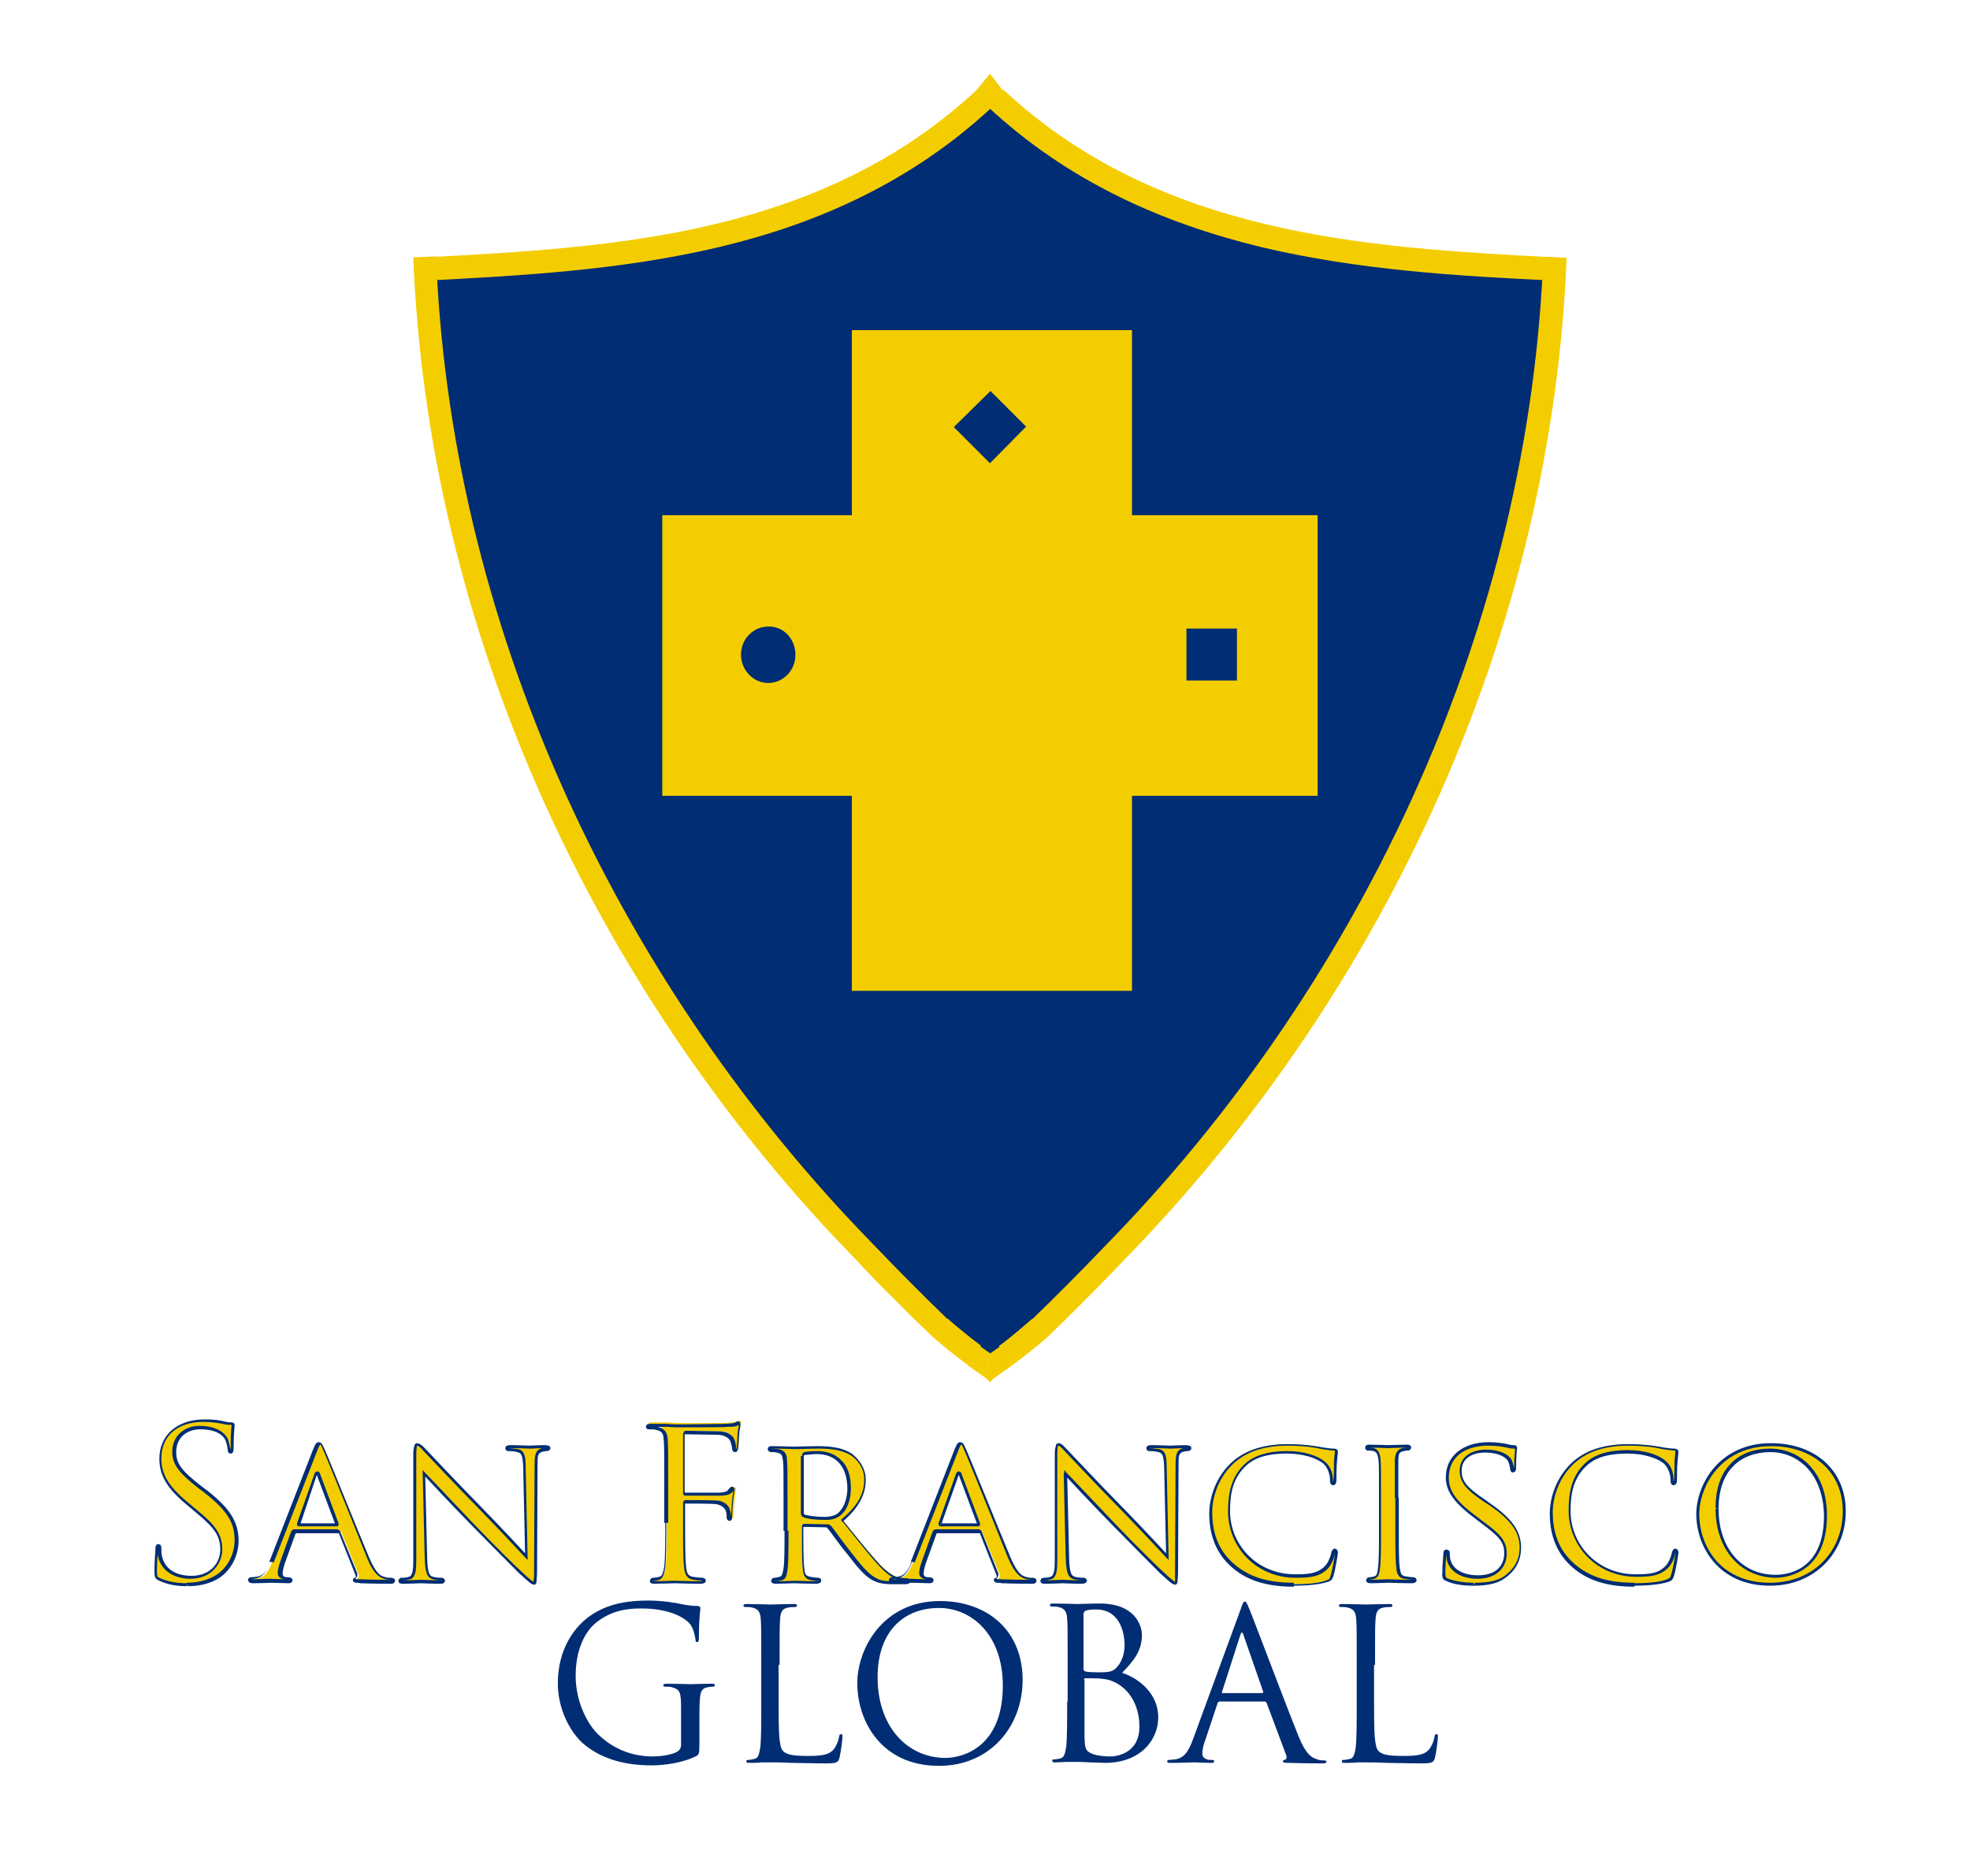 <?xml version="1.0" encoding="utf-8"?>
<!-- Generator: Adobe Illustrator 19.0.0, SVG Export Plug-In . SVG Version: 6.00 Build 0)  -->
<svg version="1.1" id="Layer_1" xmlns="http://www.w3.org/2000/svg" xmlns:xlink="http://www.w3.org/1999/xlink" x="0px" y="0px"
	 viewBox="0 0 398 379" style="enable-background:new 0 0 398 379;" xml:space="preserve">
<style type="text/css">
	.st0{fill:#F4CD00;}
	.st1{fill:#002D73;}
</style>
<g id="XMLID_44_">
	<polygon id="XMLID_836_" class="st0" points="203.1,274 203.8,275.6 200.5,278 200,277 201,274.9 200,274.2 202.4,272.5 203.1,274 
			"/>
	<polygon id="XMLID_835_" class="st0" points="201,274.9 200,277 199.1,274.9 200,274.2 201,274.9 	"/>
	<polygon id="XMLID_834_" class="st0" points="201,19.6 200,20.8 199,19.6 198,18.3 200,15.9 202,18.4 201,19.6 	"/>
	<polygon id="XMLID_833_" class="st0" points="200,277.9 200.2,278.1 200,278.4 199.8,278.1 200,277.9 	"/>
	<path id="XMLID_832_" class="st1" d="M210,268.4c-2.2,2-4.5,3.8-6.9,5.6l-0.7-1.5l-2.4,1.7l-2.4-1.8l-0.7,1.5
		c-2.4-1.8-4.7-3.6-6.9-5.6c-2.6-2.5-5.1-5-7.7-7.6c-2.5-2.6-5.1-5.2-7.6-7.8C124.5,201.6,89.6,130.4,86,54.3
		c38.3-1.9,81-4.6,112.9-34.6l0.1-0.2l1,1.2l1-1.2l0.1,0.1c32,29.9,74.7,32.6,112.9,34.6c-3.7,76.1-38.5,147.2-88.8,198.7
		c-2.5,2.6-5,5.2-7.6,7.8C215.1,263.4,212.6,265.9,210,268.4L210,268.4z"/>
	<polygon id="XMLID_831_" class="st0" points="200,277 199.5,278 196.2,275.6 196.9,274 197.6,272.5 200,274.2 199.1,274.9 200,277 
			"/>
	<path id="XMLID_830_" class="st0" d="M84.4,56.8c0.6,0,1.2-0.1,1.7-0.1h0l0,0c19.2-1,39.5-2.1,59.3-6.8
		c19.7-4.7,38.8-13.1,55.2-28.4l-3.2-3.4c-15.6,14.6-33.9,22.6-53,27.2C125.1,49.9,105,51,85.8,52h0h0c-0.6,0-1.2,0.1-1.7,0.1
		L84.4,56.8L84.4,56.8z"/>
	<path id="XMLID_829_" class="st0" d="M83.5,52c0,0.8,0.1,1.6,0.1,2.4l2.4-0.1l-2.4,0.1c3.7,76.7,38.8,148.4,89.4,200.2l1.7-1.6
		l-1.7,1.6c2.5,2.7,5,5.3,7.6,7.8c2.5,2.6,5.1,5.1,7.7,7.6l0,0l0,0c2.3,2,4.6,3.9,7.1,5.7l2.8-3.8c-2.3-1.7-4.6-3.6-6.8-5.5
		l-1.6,1.8l1.6-1.7c-2.6-2.5-5.1-5-7.6-7.5c-2.5-2.5-5-5.1-7.5-7.7l0,0l0,0c-49.9-51.1-84.5-121.8-88.1-197.2v0v0
		c0-0.8-0.1-1.5-0.1-2.3L83.5,52L83.5,52z"/>
	<path id="XMLID_828_" class="st0" d="M315.8,52.1c-0.5,0-1.1-0.1-1.7-0.1h0l0,0c-19.1-1-39.2-2.1-58.4-6.7
		c-19.2-4.6-37.4-12.6-53-27.2l-3.2,3.4c16.4,15.3,35.5,23.6,55.2,28.4c19.7,4.7,40.1,5.9,59.3,6.8h0h0c0.5,0,1.1,0.1,1.7,0.1
		L315.8,52.1L315.8,52.1z"/>
	<path id="XMLID_827_" class="st0" d="M311.8,51.9c0,0.8-0.1,1.6-0.1,2.3l0,0v0c-3.6,75.4-38.2,146.1-88.1,197.2l0,0l0,0
		c-2.5,2.6-5,5.2-7.5,7.7c-2.5,2.5-5.1,5.1-7.6,7.5l1.6,1.7l-1.6-1.8c-2.2,1.9-4.4,3.8-6.7,5.5l2.8,3.8c2.4-1.8,4.8-3.7,7.1-5.7l0,0
		l0,0c2.6-2.5,5.1-5,7.7-7.6c2.6-2.6,5.1-5.2,7.6-7.8l-1.7-1.6l1.7,1.6c50.7-51.9,85.7-123.5,89.4-200.2l-2.4-0.1l2.4,0.1
		c0-0.8,0.1-1.6,0.1-2.4L311.8,51.9L311.8,51.9z"/>
	<polygon id="XMLID_826_" class="st0" points="199,19.6 199.5,19.2 198.8,18.3 200,16.8 201.2,18.4 200.5,19.3 200,19.9 199.5,19.2 
		199.5,19.2 199.5,19.2 199,19.6 198.6,20 200,21.8 201.4,20 202.7,18.4 200,14.9 197.2,18.3 198.6,20 198.6,20 199,19.6 	"/>
	<polygon id="XMLID_825_" class="st0" points="200.4,274.7 202.2,273.4 202.6,274.3 202.6,274.3 203.1,275.4 200.7,277.1 
		200.5,276.7 199.5,277.2 199.9,278.2 200.2,278.9 204.6,275.8 203.6,273.8 202.7,271.6 199.7,273.7 200.4,274.7 	"/>
	<polygon id="XMLID_824_" class="st0" points="200,274.2 200.4,273.7 197.4,271.6 196.3,273.8 195.4,275.8 199.8,278.9 200.5,277.2 
		201.7,274.7 200.4,273.8 200.4,273.7 200,274.2 199.7,274.7 200.2,275.1 199.5,276.7 199.3,277.1 196.9,275.4 197.4,274.3 
		197.8,273.4 199.7,274.7 199.7,274.7 200,274.2 	"/>
	<polygon id="XMLID_823_" class="st0" points="200.2,278.1 199.7,277.8 199.5,278 200,278.4 200.5,278 200.3,277.7 199.8,278.1 
		200.3,278.5 200.5,278.2 200,277.9 199.5,278.2 199.7,278.5 200.2,278.1 199.7,277.8 200.2,278.1 200.7,277.8 200.5,277.5 
		200,276.9 199.3,277.7 199,278.1 199.5,278.7 200,279.3 200.7,278.5 201,278.1 200.7,277.8 200.2,278.1 	"/>
	<polygon id="XMLID_822_" class="st0" points="265.6,104.7 265.6,160.2 134.4,160.2 134.4,104.7 265.6,104.7 	"/>
	<polygon id="XMLID_821_" class="st0" points="265.6,104.7 265,104.7 265,159.6 135,159.6 135,105.3 265.6,105.3 265.6,104.7 
		265,104.7 265.6,104.7 265.6,104.1 133.8,104.1 133.8,160.8 266.2,160.8 266.2,104.1 265.6,104.1 265.6,104.7 	"/>
	<polygon id="XMLID_820_" class="st0" points="228.1,199.6 172.6,199.6 172.6,67.3 228.1,67.3 228.1,199.6 	"/>
	<polygon id="XMLID_819_" class="st0" points="228.1,199.6 228.1,199 173.2,199 173.2,67.9 227.6,67.9 227.6,199.6 228.1,199.6 
		228.1,199 228.1,199.6 228.7,199.6 228.7,66.7 172.1,66.7 172.1,200.2 228.7,200.2 228.7,199.6 228.1,199.6 	"/>
	<path id="XMLID_818_" class="st1" d="M160.7,132.3c0,3.2-2.5,5.7-5.5,5.7c-3,0-5.5-2.6-5.5-5.7c0-3.2,2.5-5.7,5.5-5.7
		C158.3,126.5,160.7,129.1,160.7,132.3L160.7,132.3z"/>
	<polygon id="XMLID_817_" class="st1" points="249.9,137.5 239.7,137.5 239.7,127 249.9,127 249.9,137.5 	"/>
	<polygon id="XMLID_816_" class="st1" points="200.1,79 207.3,86.2 200,93.6 192.7,86.3 200.1,79 	"/>
	<path id="XMLID_507_" class="st0" d="M37.9,320.2c2.3,0,4.6-0.5,6.4-1.8c2.9-2.1,3.6-5.3,3.6-7c0-3.4-1.2-6-6.2-10l-1.2-0.9
		c-4.1-3.2-5.2-4.7-5.2-7.1c0-3.1,2.3-4.9,5.2-4.9c3.9,0,5,1.8,5.3,2.2c0.3,0.5,0.5,1.6,0.5,2.1c0,0.3,0.1,0.6,0.3,0.6
		c0.2,0,0.3-0.3,0.3-1c0-2.9,0.2-4.3,0.2-4.5c0-0.2-0.1-0.3-0.4-0.3c-0.3,0-0.7,0-1.5-0.2c-1.1-0.3-2.3-0.4-3.9-0.4
		c-5.4,0-8.8,3.1-8.8,7.6c0,2.9,1,5.5,5.5,9.2l1.9,1.6c3.6,3,4.9,4.7,4.9,7.6c0,2.7-2,5.6-6.1,5.6c-2.8,0-5.6-1.2-6.3-4.3
		c-0.1-0.6-0.1-1.2-0.1-1.6c0-0.3,0-0.5-0.3-0.5c-0.2,0-0.3,0.2-0.3,0.7c0,0.7-0.2,2.4-0.2,4.5c0,1.1,0,1.3,0.6,1.6
		C33.9,319.9,35.9,320.2,37.9,320.2L37.9,320.2z M55,315.6c-0.7,1.8-1.4,3.1-3.1,3.3c-0.3,0-0.8,0.1-1.1,0.1c-0.2,0-0.3,0.1-0.3,0.3
		c0,0.2,0.3,0.3,0.7,0.3c1.5,0,3.4-0.1,3.8-0.1c0.4,0,2.5,0.1,3.4,0.1c0.3,0,0.6-0.1,0.6-0.3c0-0.2-0.1-0.3-0.4-0.3h-0.3
		c-0.6,0-1.3-0.3-1.3-1c0-0.6,0.2-1.5,0.6-2.4l2.1-5.8c0.1-0.2,0.2-0.3,0.4-0.3h8.6c0.2,0,0.3,0,0.3,0.2l3.4,8.3
		c0.3,0.6-0.1,0.9-0.3,1c-0.2,0.1-0.3,0.1-0.3,0.3c0,0.2,0.6,0.2,1.3,0.3c2.6,0.1,5.3,0.1,5.9,0.1c0.4,0,0.9-0.1,0.9-0.3
		c0-0.2-0.3-0.3-0.5-0.3c-0.4,0-0.9,0-1.5-0.2c-0.8-0.3-1.8-0.7-3.2-3.9c-2.3-5.5-8.3-20.4-9-21.9c-0.4-0.8-0.5-1.3-0.9-1.3
		c-0.3,0-0.4,0.2-0.9,1.4L55,315.6L55,315.6z M60.4,308.1c-0.1,0-0.2-0.1-0.1-0.3l3.5-9.9c0.2-0.6,0.4-0.6,0.6,0l3.7,9.9
		c0,0.2,0,0.3-0.1,0.3H60.4L60.4,308.1z M85.7,297.7c1.1,1.3,5.3,5.7,9.7,10.2c3.9,4.1,9.3,9.4,9.7,9.8c2.1,1.9,2.5,2.2,2.8,2.2
		c0.3,0,0.3-0.2,0.3-2.6l0.1-21.1c0-2.2,0.1-2.9,1.3-3.1c0.4-0.1,0.7-0.1,0.9-0.1c0.3,0,0.4-0.2,0.4-0.3c0-0.2-0.3-0.3-0.7-0.3
		c-1.5,0-2.8,0.1-3.2,0.1c-0.4,0-2.2-0.1-3.9-0.1c-0.4,0-0.7,0-0.7,0.3c0,0.1,0,0.3,0.3,0.3c0.3,0,1.1,0,1.8,0.2
		c1.1,0.2,1.4,1,1.4,3.4l0.4,18.1c-1.1-1.2-5.1-5.5-8.8-9.3c-5.8-5.9-11.2-11.7-11.8-12.3c-0.4-0.4-1-1.1-1.4-1.1
		c-0.3,0-0.5,0.4-0.5,1.8v20.7c0,3.3-0.1,4.2-1.1,4.5c-0.6,0.2-1.2,0.2-1.5,0.2c-0.2,0-0.3,0.1-0.3,0.3c0,0.3,0.2,0.3,0.6,0.3
		c1.7,0,3.3-0.1,3.6-0.1c0.3,0,1.8,0.1,3.9,0.1c0.4,0,0.7-0.1,0.7-0.3c0-0.2-0.1-0.3-0.3-0.3c-0.3,0-1.2,0-1.9-0.2
		c-1-0.3-1.4-1.1-1.4-4.1L85.7,297.7L85.7,297.7z M134.7,307.3c0,4.1,0,7.4-0.2,9.2c-0.2,1.2-0.4,2.2-1.2,2.3
		c-0.4,0.1-0.9,0.2-1.3,0.2c-0.3,0-0.3,0.1-0.3,0.3c0,0.3,0.2,0.3,0.7,0.3c1.3,0,3.9-0.1,4.2-0.1c0.2,0,2.9,0.1,5.2,0.1
		c0.5,0,0.7-0.1,0.7-0.3c0-0.1-0.1-0.3-0.3-0.3c-0.4,0-1.3-0.1-1.9-0.2c-1.3-0.2-1.5-1.1-1.7-2.3c-0.2-1.8-0.2-5.1-0.2-9.2v-3.6
		c0-0.3,0.1-0.4,0.3-0.4c0.7,0,5.3,0,6.4,0.1c1.3,0.2,2,0.9,2.2,1.5c0.2,0.5,0.2,1.1,0.3,1.5c0,0.2,0.1,0.4,0.3,0.4
		c0.3,0,0.3-0.4,0.3-0.8c0-0.3,0.1-2,0.2-2.8c0.1-1.4,0.3-2.1,0.3-2.4c0-0.2,0-0.3-0.2-0.3c-0.2,0-0.3,0.2-0.5,0.4
		c-0.4,0.6-0.9,0.7-2,0.8c-0.6,0-1.2,0-1.9,0l-5.4,0c-0.3,0-0.3-0.1-0.3-0.4v-11.7c0-0.3,0.1-0.5,0.4-0.5l6.5,0.1
		c1.7,0,2.6,0.8,2.9,1.4c0.3,0.6,0.4,1.3,0.4,1.6c0,0.3,0.1,0.5,0.3,0.5c0.2,0,0.3-0.3,0.3-0.5c0.1-0.5,0.2-2.4,0.2-2.8
		c0.1-1.2,0.3-1.7,0.3-2c0-0.2-0.1-0.4-0.3-0.4c-0.2,0-0.3,0.2-0.6,0.3c-0.4,0.1-1.1,0.1-1.9,0.2c-1,0-9.6,0.1-10.4,0l-1.7-0.1
		c-0.9,0-2.1,0-3.1,0c-0.5,0-0.7,0.1-0.7,0.3c0,0.2,0.2,0.3,0.3,0.3c0.4,0,1.1,0,1.4,0.1c1.4,0.3,1.7,1,1.8,2.4
		c0.1,1.4,0.1,2.5,0.1,9.2V307.3L134.7,307.3z M158.8,309.1c0,3.5,0,6.3-0.2,7.8c-0.2,1.1-0.3,1.7-1,1.9c-0.3,0.1-0.8,0.2-1.1,0.2
		c-0.2,0-0.3,0.2-0.3,0.3c0,0.2,0.2,0.3,0.6,0.3c1.1,0,3.6-0.1,3.7-0.1c0.2,0,2.5,0.1,4.6,0.1c0.4,0,0.6-0.1,0.6-0.3
		c0-0.1,0-0.3-0.3-0.3c-0.3,0-1.1-0.1-1.7-0.2c-1.1-0.2-1.4-0.8-1.5-1.9c-0.2-1.5-0.2-4.3-0.2-7.8v-0.8c0-0.2,0.1-0.3,0.3-0.3
		l4.8,0.1c0.3,0,0.3,0,0.5,0.2c0.8,1,2.5,3.3,4,5.3c2.1,2.7,3.5,4.5,5.1,5.3c0.9,0.5,1.9,0.7,4,0.7h2.3c0.7,0,0.9-0.1,0.9-0.3
		c0-0.1-0.1-0.3-0.3-0.3c-0.2,0-0.6,0-1.3-0.1c-0.9-0.1-2.2-0.5-4.2-2.5c-2.2-2.2-4.8-5.5-7.8-9.3c3.5-3,4.6-5.6,4.6-8.2
		c0-2.5-1.7-4.2-2.6-4.9c-2-1.4-4.6-1.6-7-1.6c-1.1,0-4.3,0.1-4.7,0.1c-0.2,0-2.7-0.1-4.4-0.1c-0.4,0-0.6,0.1-0.6,0.3
		c0,0.1,0.2,0.3,0.3,0.3c0.3,0,1,0,1.3,0.1c1.2,0.2,1.4,0.8,1.5,2c0.1,1.1,0.1,2.2,0.1,7.8V309.1L158.8,309.1z M162.1,294.2
		c0-0.2,0.1-0.3,0.3-0.4c0.4-0.1,1.6-0.2,2.7-0.2c4,0,6.4,2.6,6.4,7.1c0,2.8-1,4.7-2.2,5.5c-0.9,0.6-1.9,0.6-2.8,0.6
		c-1.7,0-3.6-0.3-4.1-0.6c-0.2-0.1-0.3-0.3-0.3-0.5V294.2L162.1,294.2z M184.5,315.6c-0.7,1.8-1.4,3.1-3.1,3.3
		c-0.3,0-0.8,0.1-1.1,0.1c-0.2,0-0.3,0.1-0.3,0.3c0,0.2,0.3,0.3,0.7,0.3c1.5,0,3.4-0.1,3.8-0.1c0.4,0,2.5,0.1,3.4,0.1
		c0.3,0,0.6-0.1,0.6-0.3c0-0.2-0.1-0.3-0.4-0.3h-0.3c-0.6,0-1.3-0.3-1.3-1c0-0.6,0.2-1.5,0.6-2.4l2.1-5.8c0.1-0.2,0.2-0.3,0.4-0.3
		h8.6c0.2,0,0.3,0,0.3,0.2l3.4,8.3c0.3,0.6-0.1,0.9-0.3,1c-0.2,0.1-0.3,0.1-0.3,0.3c0,0.2,0.6,0.2,1.3,0.3c2.6,0.1,5.3,0.1,5.9,0.1
		c0.4,0,0.8-0.1,0.8-0.3c0-0.2-0.3-0.3-0.5-0.3c-0.4,0-0.9,0-1.5-0.2c-0.8-0.3-1.8-0.7-3.2-3.9c-2.3-5.5-8.3-20.4-9-21.9
		c-0.4-0.8-0.5-1.3-0.9-1.3c-0.3,0-0.4,0.2-0.9,1.4L184.5,315.6L184.5,315.6z M189.9,308.1c-0.1,0-0.2-0.1-0.1-0.3l3.5-9.9
		c0.2-0.6,0.4-0.6,0.6,0l3.7,9.9c0,0.2,0,0.3-0.1,0.3H189.9L189.9,308.1z M215.2,297.7c1.1,1.3,5.3,5.7,9.7,10.2
		c4,4.1,9.3,9.4,9.7,9.8c2.1,1.9,2.5,2.2,2.8,2.2c0.3,0,0.3-0.2,0.3-2.6l0.1-21.1c0-2.2,0.1-2.9,1.3-3.1c0.4-0.1,0.7-0.1,0.9-0.1
		c0.3,0,0.4-0.2,0.4-0.3c0-0.2-0.3-0.3-0.7-0.3c-1.5,0-2.8,0.1-3.2,0.1c-0.4,0-2.2-0.1-3.9-0.1c-0.4,0-0.7,0-0.7,0.3
		c0,0.1,0,0.3,0.3,0.3c0.3,0,1.1,0,1.8,0.2c1.1,0.2,1.4,1,1.4,3.4l0.4,18.1c-1.1-1.2-5.1-5.5-8.8-9.3c-5.8-5.9-11.2-11.7-11.8-12.3
		c-0.4-0.4-1-1.1-1.4-1.1c-0.3,0-0.5,0.4-0.5,1.8v20.7c0,3.3-0.1,4.2-1.1,4.5c-0.6,0.2-1.2,0.2-1.5,0.2c-0.2,0-0.3,0.1-0.3,0.3
		c0,0.3,0.2,0.3,0.6,0.3c1.7,0,3.3-0.1,3.6-0.1c0.3,0,1.8,0.1,3.9,0.1c0.4,0,0.7-0.1,0.7-0.3c0-0.2-0.1-0.3-0.3-0.3
		c-0.3,0-1.2,0-1.9-0.2c-1-0.3-1.4-1.1-1.4-4.1L215.2,297.7L215.2,297.7z M261.4,320.1c2.4,0,5.2-0.2,6.7-0.8
		c0.6-0.3,0.7-0.4,0.9-1.1c0.4-1.2,0.9-4.4,0.9-4.6c0-0.3-0.2-0.5-0.3-0.5c-0.3,0-0.3,0.1-0.4,0.5c-0.1,0.7-0.6,2.2-1.4,3
		c-1.5,1.5-3.4,1.7-6.2,1.7c-8,0-13.4-6.2-13.4-13.1c0-3.6,0.6-6.9,3.4-9.4c1.3-1.2,3.6-2.5,8.4-2.5c3.3,0,6,0.9,7.3,2
		c1,0.8,1.6,2.2,1.6,3.6c0,0.5,0,0.8,0.3,0.8c0.2,0,0.4-0.2,0.4-0.8c0-0.5,0-2.5,0.1-3.7c0.1-1.3,0.2-1.7,0.2-2
		c0-0.2-0.1-0.4-0.5-0.4c-1.2,0-2.4-0.3-3.8-0.6c-1.8-0.3-3.9-0.4-5.4-0.4c-5.7,0-9.1,1.7-11.4,3.9c-3.3,3.2-4.2,7.4-4.2,9.8
		c0,3.4,0.9,7.6,4.5,10.7C252,318.7,255.8,320.1,261.4,320.1L261.4,320.1z M282.2,302.7c0-5.6,0-6.6,0-7.8c0.1-1.3,0.3-1.8,1.3-2
		c0.4-0.1,0.7-0.1,0.9-0.1c0.1,0,0.3-0.2,0.3-0.3c0-0.2-0.2-0.3-0.6-0.3c-1.2,0-3.6,0.1-3.7,0.1c-0.2,0-2.5-0.1-3.8-0.1
		c-0.4,0-0.6,0.1-0.6,0.3c0,0.1,0.1,0.3,0.3,0.3c0.3,0,0.7,0,1.1,0.1c0.8,0.2,1.1,0.7,1.2,1.9c0.1,1.1,0.1,2.2,0.1,7.8v6.4
		c0,3.5,0,6.3-0.2,7.8c-0.1,1.1-0.3,1.7-1,1.9c-0.3,0.1-0.8,0.2-1.1,0.2c-0.2,0-0.3,0.2-0.3,0.3c0,0.2,0.2,0.3,0.6,0.3
		c1.1,0,3.5-0.1,3.7-0.1c0.2,0,2.6,0.1,4.7,0.1c0.4,0,0.6-0.1,0.6-0.3c0-0.1-0.1-0.3-0.3-0.3c-0.3,0-1.1-0.1-1.7-0.2
		c-1.1-0.2-1.2-0.8-1.4-1.9c-0.2-1.5-0.2-4.3-0.2-7.8V302.7L282.2,302.7z M297.6,320.1c2,0,4.4-0.3,5.9-1.3c2.7-1.7,3.5-4,3.5-6.2
		c0-3.1-1.6-5.6-6.1-8.7l-1.1-0.7c-3.7-2.5-4.8-3.8-4.8-6.1c0-2.5,2.2-3.9,5-3.9c3.3,0,4.6,1.4,4.8,1.8c0.2,0.4,0.5,1.4,0.6,1.8
		c0,0.3,0.1,0.5,0.3,0.5c0.3,0,0.3-0.3,0.3-0.8c0-2.5,0.2-3.6,0.2-3.8c0-0.2-0.1-0.3-0.4-0.3c-0.3,0-0.6,0-1.3-0.2
		c-0.9-0.2-2.4-0.4-3.9-0.4c-4.9,0-8.3,2.5-8.3,6.8c0,2.5,1.3,4.7,5.3,7.7l1.7,1.3c3.3,2.5,4.7,3.7,4.7,6.3c0,2.7-1.9,4.8-5.6,4.8
		c-2.5,0-5.3-0.9-5.9-3.6c-0.1-0.5-0.1-1-0.1-1.3c0-0.3-0.1-0.4-0.3-0.4c-0.2,0-0.3,0.2-0.3,0.6c0,0.6-0.2,2-0.2,3.8
		c0,1,0,1.1,0.6,1.4C293.7,319.8,295.9,320.1,297.6,320.1L297.6,320.1z M330.2,320.1c2.4,0,5.2-0.2,6.7-0.8c0.6-0.3,0.7-0.4,0.9-1.1
		c0.4-1.2,0.9-4.4,0.9-4.6c0-0.3-0.2-0.5-0.3-0.5c-0.3,0-0.3,0.1-0.4,0.5c-0.1,0.7-0.6,2.2-1.4,3c-1.5,1.5-3.4,1.7-6.2,1.7
		c-8,0-13.5-6.2-13.5-13.1c0-3.6,0.6-6.9,3.4-9.4c1.3-1.2,3.6-2.5,8.4-2.5c3.3,0,6,0.9,7.3,2c1,0.8,1.6,2.2,1.6,3.6
		c0,0.5,0,0.8,0.3,0.8c0.2,0,0.4-0.2,0.4-0.8c0-0.5,0-2.5,0.1-3.7c0.1-1.3,0.2-1.7,0.2-2c0-0.2-0.1-0.4-0.5-0.4
		c-1.2,0-2.4-0.3-3.8-0.6c-1.8-0.3-3.9-0.4-5.4-0.4c-5.7,0-9.1,1.7-11.4,3.9c-3.3,3.2-4.2,7.4-4.2,9.8c0,3.4,0.9,7.6,4.5,10.7
		C320.8,318.7,324.6,320.1,330.2,320.1L330.2,320.1z M343,305.9c0,6.5,4.4,14.2,14.6,14.2c9,0,15-6.7,15-14.7
		c0-8.4-6.4-13.5-14.8-13.5C347.5,291.8,343,300.1,343,305.9L343,305.9z M346.9,304.9c0-7.9,4.5-11.8,10.7-11.8
		c5.9,0,11.2,4.5,11.2,13.2c0,10.4-6.7,12.2-10.1,12.2C351.9,318.6,346.9,313.3,346.9,304.9L346.9,304.9z"/>
	<path id="XMLID_462_" class="st1" d="M37.9,320.2v0.3c2.3,0,4.7-0.5,6.6-1.8c3-2.2,3.7-5.5,3.7-7.3c0-3.5-1.3-6.3-6.3-10.2
		l-1.2-0.9c-4.1-3.2-5.1-4.6-5.1-6.9c0-2.9,2.1-4.6,4.9-4.6c3.8,0,4.8,1.7,5,2.1c0.2,0.4,0.5,1.6,0.5,2c0,0.3,0.1,0.8,0.6,0.8
		c0.3,0,0.5-0.2,0.5-0.4c0.1-0.2,0.1-0.5,0.1-0.8c0-2.9,0.2-4.2,0.2-4.5c0-0.1,0-0.3-0.2-0.5c-0.2-0.1-0.3-0.1-0.5-0.1
		c-0.3,0-0.6,0-1.4-0.2c-1.1-0.3-2.3-0.4-4-0.4c-5.5,0-9.1,3.2-9.1,7.9c0,3,1.1,5.7,5.6,9.4l1.9,1.6c3.6,3,4.8,4.6,4.8,7.4
		c0,2.6-1.9,5.3-5.8,5.3c-2.8,0-5.4-1.1-6-4.1c-0.1-0.6-0.1-1.1-0.1-1.5c0-0.2,0-0.3-0.1-0.5c-0.1-0.2-0.3-0.3-0.5-0.3
		c-0.5,0-0.6,0.5-0.6,0.9c0,0.7-0.2,2.4-0.2,4.5c0,1.1,0.1,1.6,0.8,1.9c1.8,0.9,3.8,1.2,5.8,1.2V320.2v-0.3c-2,0-3.9-0.3-5.6-1.1
		c-0.5-0.3-0.4-0.1-0.5-1.3c0-2.1,0.2-3.8,0.2-4.5c0-0.2,0.1-0.4,0.1-0.4v0l0,0v0.1l0,0l0,0v0.1h0l0-0.1l-0.1,0l0,0l0-0.1l-0.1,0
		c0,0,0,0.1,0,0.2c0,0.4,0,1,0.1,1.6c0.7,3.3,3.7,4.6,6.6,4.6c4.2,0,6.4-3.1,6.4-5.9c0-3-1.3-4.9-5-7.9l-1.9-1.6
		c-4.5-3.7-5.4-6.2-5.4-9c0-4.4,3.2-7.3,8.5-7.3c1.6,0,2.8,0.2,3.9,0.4c0.8,0.2,1.2,0.2,1.6,0.2c0.1,0,0.2,0,0.2,0l0.1-0.1l-0.1,0
		l0,0l0.1-0.1l-0.1,0l0,0c0,0.2-0.2,1.6-0.2,4.5c0,0.3,0,0.6-0.1,0.7l0,0.1l0.1,0.1V293l-0.1,0l0.1,0.1V293v0l0,0l0,0v0l0,0
		c0,0,0-0.1-0.1-0.3c-0.1-0.6-0.3-1.7-0.6-2.2c-0.3-0.5-1.6-2.4-5.6-2.4c-3,0-5.5,2-5.5,5.2c0,2.5,1.2,4.2,5.3,7.4l1.2,0.9
		c5,3.9,6.1,6.4,6.1,9.7c0,1.7-0.7,4.8-3.5,6.8c-1.8,1.2-4,1.7-6.2,1.7V320.2L37.9,320.2z M55,315.6l-0.3-0.1
		c-0.7,1.8-1.4,2.9-2.9,3.1c-0.3,0-0.8,0.1-1.1,0.1c-0.3,0-0.6,0.2-0.6,0.6c0.1,0.5,0.6,0.6,1,0.6c1.5,0,3.4-0.1,3.8-0.1
		c0.4,0,2.4,0.1,3.4,0.1c0.3,0,0.8-0.1,0.8-0.6c0-0.1,0-0.3-0.2-0.4c-0.1-0.1-0.3-0.2-0.5-0.2h-0.3c-0.6,0-1-0.2-1-0.7
		c0-0.6,0.2-1.4,0.5-2.3l2.1-5.8c0.1-0.1,0-0.1,0.1-0.1h8.6l0.1,0l0-0.1l0,0.1l0,0l0-0.1l0,0.1l0,0.1l3.3,8.3c0,0.1,0.1,0.2,0.1,0.3
		c0,0.2-0.1,0.3-0.2,0.3c-0.1,0-0.5,0.2-0.4,0.5c0.1,0.5,0.4,0.4,0.6,0.5c0.3,0,0.6,0,0.9,0.1c2.6,0.1,5.4,0.1,5.9,0.1
		c0.4,0,1,0.1,1.1-0.6c0-0.5-0.5-0.6-0.8-0.6c-0.4,0-0.9,0-1.4-0.2c-0.7-0.2-1.6-0.6-3-3.8c-2.3-5.5-8.3-20.4-9-21.9
		c-0.4-0.7-0.4-1.4-1.2-1.5c-0.5,0-0.7,0.4-1.2,1.6l-8.8,22.6L55,315.6l0.3,0.1l8.8-22.6c0.2-0.6,0.4-0.9,0.5-1.1
		c0.1-0.2,0.1-0.1,0.1-0.1c0,0,0.1,0,0.2,0.2c0.1,0.2,0.2,0.5,0.4,0.9c0.7,1.5,6.7,16.4,8.9,21.9c1.3,3.2,2.5,3.8,3.4,4.1
		c0.6,0.2,1.2,0.2,1.6,0.2l0.2,0l0,0l0,0h-0.1l0,0l0,0h-0.1h0.1l-0.1-0.1l0,0.1h0.1l-0.1-0.1c0,0-0.3,0.1-0.6,0.1
		c-0.6,0-3.3,0-5.9-0.1c-0.4,0-0.7,0-0.9-0.1l-0.2,0l-0.1,0.1h0.1c0-0.1-0.1-0.1-0.1-0.1l-0.1,0.1h0.1h0l0,0l0,0h0l0,0l-0.1,0
		l0.1,0.1l0-0.1l-0.1,0l0.1,0.1l0.1-0.1c0.2-0.1,0.6-0.4,0.6-0.9c0-0.2,0-0.3-0.1-0.5l-3.4-8.3c-0.1-0.2-0.4-0.4-0.6-0.4h-8.6
		c-0.3,0-0.6,0.2-0.7,0.5l-2.1,5.8c-0.3,0.9-0.6,1.8-0.6,2.5c0,1,0.9,1.3,1.6,1.3h0.3l0.1,0l0,0h0l0,0l0,0h0h0l0,0l0,0h0l0,0
		c0,0-0.1,0-0.3,0c-0.9,0-2.9-0.1-3.4-0.1c-0.4,0-2.3,0.1-3.8,0.1c-0.2,0-0.4,0-0.4,0l0,0l-0.1,0h0.1l0,0l-0.1,0h0.1h0l0,0v0h0l0,0
		l0,0c0.3,0,0.8,0,1.1-0.1c1.9-0.2,2.7-1.7,3.4-3.5L55,315.6L55,315.6z M60.4,308.1v-0.3v0.1l0.1-0.1l-0.1,0v0.1l0.1-0.1l-0.1,0.1
		h0.2l0-0.1l-0.1,0.1h0.2l0,0L64,298c0-0.1,0.1-0.2,0.1-0.2l0,0l-0.1-0.1v0.1l0.1,0l-0.1-0.1v0.1v-0.1l-0.1,0.1l0.1,0v-0.1l-0.1,0.1
		c0,0,0.1,0.1,0.1,0.2l3.7,9.9l0,0H68l-0.1-0.1l-0.1,0.1H68l-0.1-0.1l0.1,0.1v-0.1l-0.1,0l0.1,0.1v-0.1h-7.6V308.1v0.3H68
		c0.1,0,0.2,0,0.3-0.1c0.1-0.1,0.1-0.2,0.1-0.3l0-0.2l-3.7-9.9c-0.1-0.3-0.2-0.6-0.6-0.6c-0.4,0.1-0.5,0.3-0.6,0.6l-3.5,9.9l0,0.2
		l0.1,0.3l0.3,0.1V308.1L60.4,308.1z M85.7,297.7l-0.2,0.2c1.2,1.3,5.3,5.7,9.7,10.2c4,4.1,9.3,9.4,9.7,9.8c2.1,1.9,2.4,2.2,3,2.3
		c0.3,0,0.5-0.3,0.5-0.7c0-0.4,0.1-1,0.1-2.2l0.1-21.1c0-2.2,0-2.6,1.1-2.9c0.4-0.1,0.7-0.1,0.8-0.1c0.4,0,0.7-0.3,0.7-0.6
		c-0.1-0.6-0.6-0.5-1-0.6c-1.5,0-2.8,0.1-3.2,0.1c-0.4,0-2.2-0.1-3.9-0.1c-0.2,0-0.4,0-0.6,0.1c-0.2,0-0.4,0.2-0.4,0.5
		c0,0.2,0.1,0.6,0.6,0.6c0.3,0,1.1,0,1.8,0.2c0.9,0.2,1.1,0.7,1.2,3.1l0.4,18.1l0.3,0l0.2-0.2c-1.1-1.2-5.1-5.5-8.8-9.3
		c-5.8-5.9-11.2-11.7-11.8-12.3c-0.4-0.4-1-1.1-1.7-1.2c-0.3,0-0.6,0.2-0.6,0.6c-0.1,0.3-0.2,0.8-0.2,1.5v20.7c0,1.6,0,2.7-0.2,3.3
		c-0.2,0.6-0.3,0.8-0.7,0.9c-0.5,0.2-1.2,0.2-1.5,0.2c-0.3,0-0.6,0.3-0.6,0.6c0,0.2,0.1,0.5,0.3,0.5c0.2,0.1,0.4,0.1,0.6,0.1
		c1.7,0,3.3-0.1,3.6-0.1c0.3,0,1.8,0.1,3.9,0.1c0.4,0,0.9,0,1-0.6c0-0.3-0.3-0.6-0.6-0.6c-0.3,0-1.2,0-1.8-0.2
		c-0.8-0.2-1.1-0.8-1.2-3.8l-0.4-17L85.7,297.7l-0.2,0.2L85.7,297.7l-0.3,0l0.4,17c0.1,2.9,0.4,4.1,1.7,4.4c0.7,0.2,1.6,0.2,1.9,0.2
		l0,0h0.1l-0.1,0l0,0h0.1l-0.1,0l-0.1,0c-0.1,0-0.2,0-0.3,0c-2.1,0-3.6-0.1-3.9-0.1c-0.4,0-1.9,0.1-3.6,0.1c-0.2,0-0.3,0-0.3,0l0,0
		l0,0l0,0l0,0l0,0l0,0h0l0,0l0,0h0l0,0c0.3,0,1,0,1.6-0.2c0.6-0.1,0.9-0.6,1.1-1.3c0.2-0.7,0.2-1.8,0.2-3.4v-20.7
		c0-0.7,0.1-1.1,0.1-1.4c0-0.1,0.1-0.2,0.1-0.2l0,0c0.1-0.1,0.9,0.6,1.2,1c0.6,0.6,6,6.4,11.8,12.3c3.7,3.8,7.7,8.1,8.8,9.3l0.5,0.5
		l-0.4-18.8c0-2.3-0.3-3.4-1.6-3.6c-0.7-0.1-1.6-0.2-1.9-0.2v0l0,0l0,0v0l0,0l0-0.1h-0.1l0.1,0.1l0-0.1h-0.1l0.1,0.1l0.1,0
		c0.1,0,0.2,0,0.4,0c1.7,0,3.5,0.1,3.9,0.1c0.4,0,1.7-0.1,3.2-0.1c0.2,0,0.3,0,0.4,0l0,0l0.1-0.1l-0.1,0l0,0.1l0.1-0.1l-0.1,0h0
		l-0.1,0c-0.2,0-0.5,0-1,0.1c-1.4,0.3-1.6,1.3-1.6,3.4l-0.1,21.1c0,1.2,0,1.8-0.1,2.2c0,0.2,0,0.2,0,0.2l0.1,0.1v-0.1l-0.1,0.1
		l0.1,0.1v-0.1c-0.2,0-0.6-0.2-2.6-2.1c-0.4-0.3-5.8-5.6-9.7-9.7c-4.3-4.5-8.5-9-9.7-10.2l-0.5-0.6l0,0.8L85.7,297.7L85.7,297.7z
		 M134.7,307.3h-0.3c0,4.1,0,7.4-0.2,9.2c-0.2,1.2-0.4,2-1,2.1c-0.4,0.1-0.9,0.2-1.2,0.2c-0.2,0-0.3,0-0.5,0.2
		c-0.1,0.1-0.2,0.3-0.2,0.4c0,0.2,0.1,0.5,0.3,0.5c0.2,0.1,0.4,0.1,0.6,0.1c1.3,0,4-0.1,4.2-0.1s2.9,0.1,5.2,0.1c0.5,0,1-0.2,1-0.6
		c0-0.1,0-0.3-0.2-0.4c-0.1-0.1-0.3-0.2-0.5-0.2c-0.4,0-1.3-0.1-1.9-0.2c-1.1-0.2-1.3-0.8-1.4-2.1c-0.2-1.8-0.2-5.1-0.2-9.2v-3.6
		l0-0.1l-0.1,0l0,0l0,0l-0.1,0l0,0l0,0l0,0.1l0,0l0,0l0,0.1l0,0c0.7,0,5.4,0,6.4,0.1c1.2,0.2,1.8,0.8,2,1.3c0.2,0.5,0.2,1,0.2,1.5
		c0,0.2,0.2,0.6,0.6,0.6c0.3,0,0.5-0.3,0.5-0.5c0-0.2,0-0.4,0-0.6c0-0.3,0.1-2,0.2-2.8c0.1-1.4,0.3-2,0.3-2.4c0-0.1,0-0.2-0.1-0.4
		c-0.1-0.1-0.3-0.3-0.4-0.2c-0.4,0-0.5,0.4-0.7,0.5c-0.3,0.5-0.7,0.6-1.7,0.7c-0.6,0-1.2,0-1.9,0l-5.4,0l0,0l0,0.1l0.1,0l-0.1,0
		l0,0.1l0.1,0l0-0.1v-11.7c0-0.1,0-0.2,0-0.2l0.1,0l6.5,0.1c1.6,0,2.4,0.8,2.6,1.2c0.2,0.5,0.4,1.2,0.4,1.5c0,0.3,0.1,0.8,0.6,0.8
		c0.5,0,0.6-0.5,0.6-0.7c0.1-0.6,0.2-2.4,0.2-2.8c0.1-1.2,0.3-1.6,0.3-2c0-0.3-0.1-0.7-0.5-0.7c-0.4,0-0.5,0.2-0.7,0.3
		c-0.3,0.1-1,0.1-1.8,0.2c-0.7,0-5.2,0.1-8.1,0.1c-1.2,0-2.1,0-2.3,0l-1.7-0.1c-0.9,0-2.1,0-3.1,0c-0.2,0-0.4,0-0.6,0.1
		c-0.2,0.1-0.3,0.3-0.3,0.5c0,0.4,0.4,0.5,0.6,0.5c0.4,0,1.1,0,1.4,0.1c1.3,0.3,1.5,0.7,1.6,2.1c0.1,1.3,0.1,2.5,0.1,9.2l0,7.5
		H134.7h0.3v-7.5c0-6.6,0-7.8-0.1-9.2c0-1.5-0.6-2.4-2.1-2.7c-0.4-0.1-1.1-0.1-1.5-0.1l-0.1,0l0,0.1h0.1l0-0.1l0,0.1h0.1h0h0h0
		c0,0,0.2,0,0.4,0c1,0,2.1,0,3,0l1.7,0.1c0.3,0,1.2,0,2.4,0c2.9,0,7.4,0,8.1-0.1c0.8,0,1.5,0,1.9-0.2c0.3-0.1,0.5-0.3,0.5-0.2v-0.1
		l-0.1,0l0.1,0v-0.1l-0.1,0l0,0.1c0,0.2-0.2,0.8-0.3,2c0,0.4-0.1,2.3-0.2,2.8l-0.1,0.2l0,0l0,0v-0.1l0,0l0,0v-0.1v0l0,0l0,0v0l0,0
		c0,0,0-0.1,0-0.2c0-0.4-0.1-1.1-0.4-1.7c-0.3-0.7-1.4-1.5-3.1-1.5l-6.5-0.1c-0.2,0-0.4,0-0.5,0.2c-0.1,0.2-0.2,0.3-0.2,0.6v11.7
		c0,0.1,0,0.3,0.1,0.4c0.1,0.2,0.3,0.2,0.5,0.2l5.4,0c0.7,0,1.3,0,1.9,0c1-0.1,1.7-0.2,2.2-0.9l0.2-0.3l0,0l0-0.1v0.1l0,0l0-0.1v0.1
		v-0.1l-0.1,0l0.1,0.1v-0.1l-0.1,0l0,0.1c0,0.1-0.2,0.9-0.3,2.3c-0.1,0.9-0.2,2.6-0.2,2.9c0,0.2,0,0.4,0,0.5l0,0.1l0,0v-0.1l0,0l0,0
		v-0.1v0l0,0l0,0v0l0,0l0-0.1c0-0.4-0.1-1.1-0.3-1.6c-0.2-0.7-1-1.5-2.4-1.7c-1.1-0.1-5.7-0.1-6.4-0.1c-0.1,0-0.3,0-0.5,0.2
		c-0.1,0.2-0.1,0.3-0.1,0.5v3.6c0,4.1,0,7.4,0.2,9.2c0.1,1.2,0.4,2.4,1.9,2.6c0.6,0.1,1.5,0.2,1.9,0.2l0.1,0l0,0h-0.1l0,0l0,0h-0.1
		l0,0c0,0-0.2,0.1-0.4,0.1c-2.3,0-5-0.1-5.2-0.1c-0.2,0-2.9,0.1-4.2,0.1c-0.2,0-0.4,0-0.4,0l0,0h0h0l0,0h0h-0.1l0,0l0,0h-0.1l0,0
		l0.1,0c0.4,0,0.9-0.1,1.3-0.2c1.1-0.2,1.3-1.4,1.5-2.6c0.2-1.8,0.2-5.2,0.2-9.2H134.7L134.7,307.3z M158.8,309.1h-0.3
		c0,3.5,0,6.3-0.2,7.8c-0.2,1.1-0.3,1.6-0.8,1.7c-0.3,0.1-0.8,0.2-1.1,0.2c-0.4,0-0.6,0.4-0.6,0.6c0,0.5,0.5,0.6,0.9,0.6
		c1.2,0,3.7-0.1,3.7-0.1c0.1,0,2.5,0.1,4.6,0.1c0.4,0,0.9-0.2,0.9-0.6c0-0.1,0-0.2-0.1-0.4c-0.1-0.1-0.3-0.2-0.5-0.2
		c-0.3,0-1.1-0.1-1.6-0.2c-1-0.2-1.1-0.6-1.2-1.7c-0.2-1.4-0.2-4.3-0.2-7.7v-0.8l0-0.1l-0.1,0l0,0.1l0,0l-0.1,0l0,0.1l0,0v0l0,0l0,0
		v0l4.7,0.1c0.2,0,0.1,0,0.3,0.1c0.8,0.9,2.4,3.3,4,5.2c2.1,2.7,3.5,4.5,5.2,5.4c1,0.5,2,0.8,4.1,0.8h2.3c0.4,0,0.6,0,0.8-0.1
		c0.2,0,0.4-0.3,0.4-0.5c0-0.3-0.3-0.6-0.6-0.6c-0.2,0-0.6,0-1.3-0.1c-0.9-0.1-2-0.4-4-2.4c-2.1-2.2-4.7-5.5-7.8-9.3l-0.2,0.2
		l0.2,0.2c3.5-3,4.7-5.7,4.7-8.5c0-2.6-1.7-4.4-2.7-5.2c-2-1.4-4.7-1.6-7.1-1.6c-1.2,0-4.3,0.1-4.7,0.1c-0.2,0-2.7-0.1-4.4-0.1
		c-0.2,0-0.4,0-0.6,0.1c-0.2,0.1-0.3,0.3-0.3,0.5c0.1,0.4,0.2,0.5,0.6,0.6c0.3,0,1,0,1.2,0.1c1.1,0.2,1.1,0.5,1.3,1.7
		c0.1,1.1,0.1,2.1,0.1,7.7v6.4H158.8h0.3v-6.4c0-5.6,0-6.6-0.1-7.8c0-1.2-0.4-2.1-1.8-2.3c-0.3,0-1-0.1-1.3-0.1v0h0l0,0l0,0h0l0,0
		c0,0,0.1,0,0.3,0c1.7,0,4.2,0.1,4.4,0.1c0.4,0,3.5-0.1,4.7-0.1c2.4,0,4.9,0.2,6.8,1.5c0.9,0.6,2.5,2.3,2.5,4.7c0,2.6-1,5.1-4.5,8
		l-0.2,0.2l0.2,0.2c3.1,3.8,5.6,7.1,7.8,9.4c2,2.1,3.3,2.5,4.3,2.6c0.7,0.1,1.1,0.1,1.4,0.1l0,0h0.1l-0.1,0l0,0h0.1l-0.1,0l0,0l0,0
		l0,0l0,0l0,0c0,0-0.3,0.1-0.6,0.1h-2.3c-2.1,0-3-0.2-3.8-0.7c-1.5-0.8-2.9-2.5-5-5.2c-1.6-2-3.2-4.3-4-5.3
		c-0.2-0.2-0.5-0.3-0.7-0.3l-4.7-0.1c-0.1,0-0.3,0-0.4,0.2c-0.1,0.1-0.1,0.3-0.1,0.4v0.8c0,3.5,0,6.3,0.2,7.8c0.1,1.1,0.4,2,1.7,2.2
		c0.5,0.1,1.3,0.2,1.7,0.2l0,0h0l0,0l0,0h0l0,0c0,0-0.1,0-0.3,0c-2,0-4.4-0.1-4.6-0.1c-0.1,0-2.6,0.1-3.7,0.1c-0.2,0-0.3,0-0.3,0
		l0,0h0l0,0l0,0h0v0c0.4,0,0.9-0.1,1.2-0.2c1-0.2,1-1.1,1.2-2.1c0.2-1.5,0.2-4.4,0.2-7.9H158.8L158.8,309.1z M162.1,294.2h0.3
		c0-0.1,0-0.1,0.1-0.2c0.3,0,1.5-0.2,2.5-0.2c3.8,0,6.1,2.4,6.2,6.8c0,2.7-1,4.5-2.1,5.3c-0.8,0.5-1.8,0.6-2.6,0.6
		c-1.6,0-3.6-0.3-4-0.5c-0.1-0.1-0.1-0.1-0.1-0.2v-11.6H162.1h-0.3v11.6c0,0.3,0.2,0.6,0.4,0.7c0.7,0.4,2.6,0.6,4.3,0.6
		c0.9,0,2,0,3-0.7c1.4-0.9,2.4-2.9,2.4-5.8c0-2.3-0.6-4.2-1.8-5.4c-1.2-1.3-2.9-2-4.9-2c-1.1,0-2.3,0.1-2.7,0.2
		c-0.3,0.1-0.5,0.4-0.5,0.7H162.1L162.1,294.2z M184.5,315.6l-0.3-0.1c-0.7,1.8-1.4,2.9-2.9,3.1c-0.3,0-0.8,0.1-1.1,0.1
		c-0.3,0-0.6,0.2-0.6,0.6c0.1,0.5,0.6,0.6,1,0.6c1.5,0,3.4-0.1,3.8-0.1c0.4,0,2.4,0.1,3.4,0.1c0.3,0,0.8-0.1,0.8-0.6
		c0-0.1,0-0.3-0.2-0.4c-0.1-0.1-0.3-0.2-0.5-0.2h-0.3c-0.6,0-1-0.2-1-0.7c0-0.6,0.2-1.4,0.5-2.3l2.1-5.8c0.1-0.1,0-0.1,0.1-0.1h8.6
		l0.1,0l0-0.1l0,0.1l0,0l0-0.1l0,0.1l0,0.1l3.3,8.3c0,0.1,0.1,0.2,0.1,0.3c0,0.2-0.1,0.3-0.2,0.3c-0.1,0-0.5,0.2-0.4,0.5
		c0.1,0.5,0.4,0.4,0.6,0.5c0.3,0,0.6,0,1,0.1c2.6,0.1,5.4,0.1,5.9,0.1c0.4,0,1,0.1,1.1-0.6c0-0.5-0.5-0.6-0.8-0.6
		c-0.4,0-0.9,0-1.4-0.2c-0.7-0.2-1.6-0.6-3-3.8c-2.3-5.5-8.3-20.4-9-21.9c-0.4-0.7-0.4-1.4-1.2-1.5c-0.5,0-0.7,0.4-1.2,1.6
		l-8.8,22.6L184.5,315.6l0.3,0.1l8.8-22.6c0.2-0.6,0.4-0.9,0.5-1.1c0.1-0.2,0.1-0.1,0.1-0.1c0,0,0.1,0,0.2,0.2
		c0.1,0.2,0.2,0.5,0.4,0.9c0.7,1.5,6.7,16.4,8.9,21.9c1.4,3.2,2.5,3.8,3.4,4.1c0.6,0.2,1.2,0.2,1.6,0.2l0.2,0l0,0l0,0h-0.1l0,0l0,0
		h-0.1h0.1l-0.1-0.1l0,0.1h0.1l-0.1-0.1c0,0-0.3,0.1-0.6,0.1c-0.6,0-3.3,0-5.9-0.1c-0.4,0-0.7,0-0.9-0.1l-0.2,0l-0.1,0.1h0.1
		c0-0.1-0.1-0.1-0.1-0.1l-0.1,0.1h0.1h0l0,0l0,0h0l0,0l-0.1,0l0.1,0.1l0-0.1l-0.1,0l0.1,0.1l0.1-0.1c0.2-0.1,0.6-0.4,0.6-0.9
		c0-0.2,0-0.3-0.1-0.5l-3.3-8.3c-0.1-0.2-0.4-0.4-0.6-0.4h-8.6c-0.3,0-0.6,0.2-0.7,0.5l-2.1,5.8c-0.3,0.9-0.6,1.8-0.6,2.5
		c0,1,0.9,1.3,1.6,1.3h0.3l0.1,0l0,0h0l0,0l0,0h0h0l0,0l0,0h0l0,0c0,0-0.1,0-0.3,0c-0.9,0-2.9-0.1-3.4-0.1c-0.4,0-2.3,0.1-3.8,0.1
		c-0.2,0-0.4,0-0.4,0l0,0l-0.1,0h0.1l0,0l-0.1,0h0.1h0l0,0v0h0l0,0l0,0c0.3,0,0.8,0,1.1-0.1c1.9-0.2,2.7-1.7,3.4-3.5L184.5,315.6
		L184.5,315.6z M189.9,308.1v-0.3v0.1l0.1-0.1l-0.1,0v0.1l0.1-0.1l-0.1,0.1h0.2l0-0.1l-0.1,0.1h0.2l0,0l3.5-9.9
		c0-0.1,0.1-0.2,0.1-0.2l0,0l-0.1-0.1v0.1l0.1,0l-0.1-0.1v0.1v-0.1l-0.1,0.1l0.1,0v-0.1l-0.1,0.1c0,0,0.1,0.1,0.1,0.2l3.7,9.9l0,0
		h0.2l-0.1-0.1l-0.1,0.1h0.2l-0.1-0.1l0.1,0.1v-0.1l-0.1,0l0.1,0.1v-0.1l-7.6,0V308.1v0.3h7.6c0.1,0,0.2,0,0.3-0.1
		c0.1-0.1,0.1-0.2,0.1-0.3l0-0.2l-3.7-9.9c-0.1-0.3-0.2-0.6-0.6-0.6c-0.4,0.1-0.5,0.3-0.6,0.6l-3.5,9.9l0,0.2l0.1,0.3l0.3,0.1V308.1
		L189.9,308.1z M215.2,297.7l-0.2,0.2c1.2,1.3,5.3,5.7,9.7,10.2c4,4.1,9.3,9.4,9.7,9.8c2.1,1.9,2.4,2.2,3,2.3c0.3,0,0.5-0.3,0.5-0.7
		c0-0.4,0.1-1,0.1-2.2l0.1-21.1c0-2.2,0-2.6,1.1-2.9c0.4-0.1,0.7-0.1,0.8-0.1c0.4,0,0.7-0.3,0.7-0.6c-0.1-0.6-0.6-0.5-1-0.6
		c-1.5,0-2.8,0.1-3.2,0.1c-0.4,0-2.2-0.1-3.9-0.1c-0.2,0-0.4,0-0.6,0.1c-0.2,0-0.4,0.2-0.4,0.5c0,0.2,0.1,0.6,0.6,0.6
		c0.3,0,1.1,0,1.8,0.2c0.9,0.2,1.1,0.7,1.2,3.1l0.4,18.1l0.3,0l0.2-0.2c-1.1-1.2-5.1-5.5-8.8-9.3c-5.8-5.9-11.2-11.7-11.8-12.3
		c-0.4-0.4-0.9-1.1-1.6-1.2c-0.3,0-0.6,0.2-0.6,0.6c-0.1,0.3-0.2,0.8-0.2,1.5l0,20.7c0,1.6,0,2.7-0.2,3.3c-0.2,0.6-0.3,0.8-0.7,0.9
		c-0.5,0.2-1.2,0.2-1.4,0.2c-0.3,0-0.6,0.3-0.6,0.6c0,0.2,0.1,0.5,0.3,0.5c0.2,0.1,0.4,0.1,0.6,0.1c1.7,0,3.3-0.1,3.6-0.1
		c0.3,0,1.8,0.1,3.9,0.1c0.4,0,0.9-0.1,1-0.6c0-0.3-0.3-0.6-0.6-0.6c-0.3,0-1.2,0-1.8-0.2c-0.8-0.2-1.1-0.8-1.2-3.8l-0.4-17
		L215.2,297.7l-0.2,0.2L215.2,297.7l-0.3,0l0.4,17c0.1,2.9,0.4,4.1,1.7,4.4c0.7,0.2,1.6,0.2,1.9,0.2l0,0h0.1l-0.1,0l0,0h0.1l-0.1,0
		l-0.1,0c-0.1,0-0.2,0-0.3,0c-2.1,0-3.6-0.1-3.9-0.1c-0.4,0-1.9,0.1-3.6,0.1c-0.2,0-0.3,0-0.3,0l0,0l0,0l0,0l0,0l0,0l0,0h0l0,0l0,0
		h0l0,0c0.3,0,1,0,1.6-0.2c0.6-0.1,0.9-0.6,1.1-1.3c0.2-0.7,0.2-1.8,0.2-3.4v-20.7c0-0.7,0.1-1.1,0.1-1.4c0-0.1,0.1-0.2,0.1-0.2l0,0
		c0.1-0.1,0.9,0.6,1.2,1c0.6,0.6,6,6.4,11.8,12.3c3.7,3.8,7.7,8.1,8.8,9.3l0.5,0.5l-0.4-18.8c0-2.3-0.3-3.4-1.6-3.6
		c-0.7-0.1-1.6-0.2-1.9-0.2v0l0,0l0,0v0l0,0l0-0.1h-0.1l0.1,0.1l0-0.1h-0.1l0.1,0.1l0.1,0c0.1,0,0.2,0,0.4,0c1.7,0,3.5,0.1,3.9,0.1
		c0.4,0,1.7-0.1,3.2-0.1c0.2,0,0.3,0,0.4,0l0,0l0.1-0.1l-0.1,0l0,0.1l0.1-0.1l-0.1,0h0l-0.1,0c-0.2,0-0.5,0-1,0.1
		c-1.4,0.3-1.6,1.3-1.6,3.4l-0.1,21.1c0,1.2,0,1.8,0,2.2c0,0.2,0,0.2,0,0.2l0.1,0.1v-0.1l-0.1,0.1l0.1,0.1v-0.1
		c-0.2,0-0.6-0.2-2.6-2.1c-0.4-0.3-5.8-5.6-9.7-9.7c-4.3-4.5-8.5-9-9.7-10.2l-0.5-0.6l0,0.8L215.2,297.7L215.2,297.7z M261.4,320.1
		v0.3c2.4,0,5.2-0.2,6.9-0.8c0.7-0.2,0.9-0.6,1.1-1.2c0.4-1.3,0.9-4.4,0.9-4.7c0-0.4-0.2-0.7-0.6-0.8c-0.4,0-0.6,0.4-0.7,0.7
		c-0.1,0.6-0.6,2.2-1.4,2.9c-1.4,1.4-3.1,1.6-5.9,1.6c-7.8,0-13.2-6-13.2-12.8c0-3.6,0.6-6.7,3.3-9.2c1.3-1.2,3.5-2.4,8.2-2.4
		c3.3,0,5.9,0.9,7.2,1.9c0.9,0.7,1.5,2.1,1.5,3.4c0,0.3,0,0.5,0.1,0.7c0,0.2,0.3,0.4,0.5,0.4c0.5,0,0.7-0.5,0.7-1
		c0-0.5,0-2.5,0.1-3.7c0.1-1.3,0.2-1.7,0.2-2c0-0.1,0-0.3-0.2-0.5c-0.1-0.1-0.4-0.2-0.6-0.2c-1.2,0-2.4-0.3-3.8-0.5
		c-1.9-0.3-4-0.4-5.5-0.4c-5.8,0-9.3,1.7-11.6,3.9c-3.4,3.3-4.3,7.6-4.3,10.1c0,3.5,0.9,7.7,4.6,10.9c3,2.6,6.9,3.9,12.5,3.9V320.1
		v-0.3c-5.6,0-9.2-1.3-12.1-3.8c-3.6-3.1-4.4-7.1-4.4-10.5c0-2.4,0.9-6.5,4.1-9.6c2.2-2.1,5.5-3.8,11.2-3.8c1.5,0,3.6,0.1,5.4,0.4
		c1.4,0.3,2.6,0.5,3.9,0.6c0.2,0,0.2,0,0.2,0l0,0.1c0,0.2-0.1,0.7-0.2,2c0,1.2,0,3.2-0.1,3.7c0,0.3-0.1,0.4-0.1,0.5l0,0v0.1l0,0l0,0
		v0.1l0,0l0,0l0,0l0,0l0,0l0,0c0,0,0-0.2,0-0.5c0-1.5-0.6-3-1.7-3.8c-1.4-1.2-4.2-2.1-7.5-2.1c-4.8,0-7.2,1.3-8.6,2.6
		c-2.8,2.6-3.4,6-3.4,9.6c0,7.1,5.6,13.4,13.7,13.4c2.8,0,4.8-0.2,6.4-1.8c0.9-0.9,1.4-2.4,1.5-3.2c0-0.2,0.1-0.3,0.1-0.3l-0.1,0
		l0,0.1l0,0l-0.1,0l0,0.1h0v-0.1l0,0.1l0,0v-0.1l0,0.1l0.1,0.2c0,0.2-0.5,3.4-0.9,4.5c-0.2,0.7-0.1,0.6-0.8,0.9
		c-1.4,0.6-4.2,0.8-6.6,0.8V320.1L261.4,320.1z M282.2,302.7h0.3c0-5.6,0-6.6,0-7.8c0.1-1.3,0.2-1.5,1.1-1.7
		c0.4-0.1,0.6-0.1,0.9-0.1c0.4-0.1,0.5-0.2,0.6-0.6c0-0.2-0.1-0.4-0.3-0.5c-0.2-0.1-0.4-0.1-0.6-0.1c-1.2,0-3.6,0.1-3.7,0.1
		c-0.2,0-2.5-0.1-3.8-0.1c-0.2,0-0.4,0-0.6,0.1c-0.2,0.1-0.3,0.3-0.3,0.5c0,0.3,0.2,0.6,0.6,0.6c0.2,0,0.7,0,1.1,0.1
		c0.6,0.2,0.8,0.5,1,1.7c0.1,1.1,0.1,2.1,0.1,7.7v6.4c0,3.5,0,6.3-0.2,7.8c-0.1,1.1-0.3,1.6-0.7,1.7c-0.3,0.1-0.8,0.2-1.1,0.2
		c-0.4,0-0.6,0.4-0.6,0.6c0,0.5,0.5,0.6,0.9,0.6c1.2,0,3.5-0.1,3.7-0.1c0.1,0,2.6,0.1,4.7,0.1c0.4,0,0.9-0.2,0.9-0.6
		c0-0.2-0.2-0.6-0.6-0.6c-0.3,0-1.1-0.1-1.7-0.2c-0.9-0.2-0.9-0.6-1.1-1.7c-0.2-1.4-0.2-4.3-0.2-7.8v-6.4H282.2h-0.3v6.4
		c0,3.5,0,6.3,0.2,7.8c0.1,1,0.3,2,1.6,2.2c0.6,0.1,1.4,0.2,1.7,0.2v0h0l0,0l0,0h0l0,0c0,0-0.1,0-0.3,0c-2.1,0-4.5-0.1-4.7-0.1
		c-0.2,0-2.6,0.1-3.7,0.1c-0.2,0-0.3,0-0.3,0l0,0h0l0,0l0,0h0l0,0c0.4,0,0.9-0.1,1.2-0.2c0.9-0.2,1.1-1.1,1.2-2.2
		c0.2-1.5,0.2-4.4,0.2-7.8l0-6.4c0-5.6,0-6.6-0.1-7.8c-0.1-1.2-0.5-2-1.4-2.2c-0.4-0.1-0.9-0.1-1.2-0.1l0,0h0l0,0l0,0h0l0,0
		c0,0,0.1,0,0.3,0c1.2,0,3.5,0.1,3.8,0.1c0.2,0,2.6-0.1,3.7-0.1c0.2,0,0.3,0,0.3,0l0,0h0l0,0l0,0h0l0,0c-0.3,0-0.5,0-1,0.1
		c-1.1,0.2-1.5,1-1.6,2.3c0,1.2,0,2.2,0,7.8H282.2L282.2,302.7z M297.6,320.1v0.3c2.1,0,4.4-0.2,6.1-1.3c2.8-1.8,3.6-4.2,3.6-6.4
		c0-3.2-1.7-5.8-6.2-8.9L300,303c-3.7-2.5-4.7-3.7-4.7-5.9c0-2.3,2-3.6,4.7-3.6c3.3,0,4.4,1.3,4.6,1.6c0.2,0.3,0.5,1.3,0.5,1.7
		c0,0.3,0.2,0.8,0.6,0.7c0.2,0,0.5-0.2,0.5-0.4c0.1-0.2,0.1-0.4,0.1-0.7c0-2.5,0.2-3.6,0.2-3.8c0-0.1,0-0.3-0.2-0.5
		c-0.2-0.1-0.3-0.1-0.5-0.1c-0.3,0-0.5,0-1.2-0.2c-0.9-0.2-2.4-0.4-3.9-0.4c-5,0-8.6,2.7-8.6,7.1c0,2.6,1.4,4.9,5.5,8l1.7,1.3
		c3.3,2.5,4.6,3.6,4.6,6c0,2.6-1.7,4.5-5.3,4.5c-2.5,0-5.1-0.9-5.6-3.3c-0.1-0.5-0.1-1-0.1-1.2c0-0.2,0-0.4-0.2-0.5
		c-0.1-0.1-0.3-0.2-0.5-0.2c-0.5,0-0.6,0.5-0.6,0.9c0,0.6-0.2,2-0.2,3.8c-0.1,0.9,0.1,1.4,0.7,1.6c1.6,0.8,3.8,1,5.6,1V320.1v-0.3
		c-1.7,0-3.9-0.3-5.3-0.9c-0.4-0.3-0.3-0.1-0.4-1.1c0-1.8,0.2-3.2,0.2-3.8c0-0.2,0-0.3,0-0.3l0,0v0l0,0l0,0v0l0,0c0,0,0,0,0,0.1
		c0,0.3,0,0.8,0.1,1.4c0.7,2.8,3.6,3.8,6.2,3.8c3.8,0,5.9-2.2,5.9-5.1c0-2.7-1.5-4.1-4.8-6.5l-1.7-1.3c-4-3-5.2-5.1-5.2-7.5
		c0-4.1,3.1-6.5,8-6.5c1.5,0,2.9,0.2,3.8,0.4c0.7,0.2,1.1,0.2,1.4,0.2l0.1,0l0,0l0.1-0.1l-0.1,0.1l0.1,0.1l0.1-0.1l-0.1,0.1l0,0
		c0,0.1-0.2,1.4-0.2,3.8c0,0.3,0,0.5,0,0.5l0,0l0,0v-0.1l0,0l0,0v-0.1v0h0l0,0v0h0c0,0,0-0.1,0-0.2c-0.1-0.5-0.3-1.4-0.6-1.9
		c-0.3-0.5-1.7-1.9-5.1-1.9c-2.8,0-5.3,1.4-5.3,4.2c0,2.4,1.3,3.9,5,6.4l1.1,0.7c4.5,3.1,6,5.5,6,8.5c0,2.1-0.8,4.2-3.3,5.9
		c-1.5,1-3.8,1.2-5.8,1.2V320.1L297.6,320.1z M330.2,320.1v0.3c2.4,0,5.2-0.2,6.9-0.8c0.7-0.2,0.9-0.6,1.1-1.2
		c0.4-1.3,0.9-4.4,0.9-4.7c0-0.4-0.2-0.7-0.6-0.8c-0.4,0-0.6,0.4-0.7,0.7c-0.1,0.6-0.6,2.2-1.4,2.9c-1.4,1.4-3.1,1.6-5.9,1.6
		c-7.8,0-13.2-6-13.2-12.8c0-3.6,0.6-6.7,3.3-9.2c1.3-1.2,3.5-2.4,8.2-2.4c3.3,0,5.9,0.9,7.2,1.9c0.9,0.7,1.5,2.1,1.5,3.4
		c0,0.3,0,0.5,0.1,0.7c0,0.2,0.3,0.4,0.5,0.4c0.5,0,0.7-0.5,0.7-1c0-0.5,0-2.5,0.1-3.7c0.1-1.3,0.2-1.7,0.2-2c0-0.1,0-0.3-0.2-0.5
		c-0.2-0.1-0.4-0.2-0.6-0.2c-1.2,0-2.4-0.3-3.8-0.5c-1.9-0.3-4-0.4-5.5-0.4c-5.8,0-9.3,1.7-11.6,3.9c-3.4,3.3-4.3,7.6-4.3,10.1
		c0,3.5,0.9,7.7,4.6,10.9c3,2.6,6.9,3.9,12.5,3.9V320.1v-0.3c-5.6,0-9.2-1.3-12.1-3.8c-3.6-3.1-4.4-7.1-4.4-10.5
		c0-2.4,0.9-6.5,4.1-9.6c2.2-2.1,5.5-3.8,11.2-3.8c1.5,0,3.6,0.1,5.4,0.4c1.4,0.3,2.6,0.5,3.9,0.6c0.2,0,0.2,0,0.2,0l0,0.1
		c0,0.2-0.1,0.7-0.2,2c0,1.2,0,3.2-0.1,3.7c0,0.3-0.1,0.4-0.1,0.5l0,0v0l0,0l0,0v0l0,0l0,0l0,0l0,0l0,0l0,0c0,0,0-0.2,0-0.5
		c0-1.5-0.6-3-1.7-3.8c-1.4-1.2-4.2-2.1-7.5-2.1c-4.8,0-7.2,1.3-8.6,2.6c-2.8,2.6-3.4,6-3.4,9.6c0,7.1,5.6,13.4,13.7,13.4
		c2.8,0,4.8-0.2,6.4-1.8c0.9-0.9,1.4-2.4,1.5-3.2c0-0.2,0.1-0.3,0.1-0.3l-0.1,0l0,0.1l0,0l-0.1,0l0,0.1h0v-0.1l0,0.1l0,0v-0.1l0,0.1
		l0.1,0.2c0,0.2-0.5,3.4-0.9,4.5c-0.2,0.7-0.2,0.6-0.8,0.9c-1.4,0.6-4.2,0.8-6.6,0.8V320.1L330.2,320.1z M343,305.9h-0.3
		c0,6.6,4.5,14.5,14.9,14.5c9.2,0,15.3-6.8,15.3-15c0-8.6-6.5-13.8-15.1-13.8c-10.5,0-15.1,8.4-15.1,14.4H343h0.3
		c0-5.7,4.4-13.8,14.5-13.8c8.3,0,14.5,5,14.5,13.2c0,7.9-5.8,14.4-14.7,14.4c-10.1,0-14.3-7.5-14.3-13.9H343L343,305.9z
		 M346.9,304.9h0.3c0-7.7,4.3-11.4,10.4-11.5c5.7,0,10.8,4.4,10.9,12.9c0,10.3-6.5,11.9-9.8,11.9c-6.6,0-11.5-5.1-11.5-13.4H346.9
		h-0.3c0,8.5,5.2,13.9,12.1,14c1.7,0,4.3-0.5,6.5-2.3c2.2-1.8,3.9-5,3.9-10.3c0-8.8-5.4-13.5-11.5-13.5c-3.2,0-6,1-7.9,3
		c-2,2-3.1,5-3.1,9H346.9L346.9,304.9z"/>
	<path id="XMLID_55_" class="st1" d="M137.6,352.5c0,0.7-0.3,1.2-0.9,1.5c-1.1,0.6-3.3,0.9-4.8,0.9c-3.9,0-7.8-1.3-11.1-4.5
		c-1.5-1.4-4.5-5.8-4.5-11.8c0-5,1.7-8.8,4.2-10.8c3.2-2.5,6.4-2.8,9.1-2.8c5.5,0,8.9,1.8,10,3.4c0.6,1,0.8,2.2,0.9,2.8
		c0,0.4,0.1,0.6,0.3,0.6c0.3,0,0.4-0.2,0.4-0.9c0-4.2,0.3-5.4,0.3-6c0-0.2-0.1-0.3-0.5-0.4c-1.1,0-2.5-0.2-3.4-0.4
		c-0.8-0.2-3.8-0.7-6.5-0.7c-3.3,0-7.5,0.3-11.3,2.7c-3.8,2.4-7.1,7.2-7.1,14c0,5.3,2.5,9.8,5,12.1c4.7,4.1,10.7,4.5,14,4.5
		c2.5,0,6.3-0.5,9-1.9c0.5-0.3,0.6-0.4,0.6-2.3v-4.8c0-1.8,0-3.1,0.1-4.4c0.1-1.5,0.4-2.2,1.6-2.4c0.5-0.1,0.8-0.1,1.1-0.1
		c0.2,0,0.3-0.1,0.3-0.3c0-0.3-0.2-0.3-0.7-0.3c-1.3,0-3.9,0.1-4.2,0.1c-0.2,0-2.9-0.1-4.8-0.1c-0.5,0-0.7,0.1-0.7,0.3
		c0,0.2,0.2,0.3,0.3,0.3c0.4,0,1.1,0,1.4,0.1c1.7,0.5,1.9,0.9,1.9,4.4V352.5L137.6,352.5z M157.5,336.4c0-6.6,0-7.8,0.1-9.2
		c0.1-1.5,0.4-2.2,1.7-2.4c0.5-0.1,1.1-0.1,1.4-0.1c0.2,0,0.3-0.1,0.3-0.3c0-0.3-0.2-0.3-0.7-0.3c-1.3,0-4.4,0.1-4.6,0.1
		c-0.2,0-2.9-0.1-4.8-0.1c-0.5,0-0.7,0.1-0.7,0.3c0,0.2,0.2,0.3,0.3,0.3c0.4,0,1.1,0,1.4,0.1c1.4,0.3,1.7,1,1.8,2.4
		c0.1,1.4,0.1,2.5,0.1,9.2v7.5c0,4.1,0,7.4-0.2,9.2c-0.2,1.2-0.4,2.2-1.2,2.3c-0.4,0.1-0.9,0.2-1.3,0.2c-0.3,0-0.3,0.1-0.3,0.3
		c0,0.3,0.2,0.3,0.7,0.3c0.6,0,1.6,0,2.4-0.1c0.9,0,1.6,0,1.7,0c1.2,0,2.5,0,4.3,0.1c1.8,0,4,0.1,7,0.1c2.2,0,2.4-0.2,2.7-1.1
		c0.3-1.2,0.6-3.8,0.6-4.2c0-0.5,0-0.6-0.3-0.6c-0.3,0-0.3,0.2-0.4,0.6c-0.1,0.8-0.6,1.9-1.1,2.5c-1,1.2-2.9,1.3-5.1,1.3
		c-3.3,0-4.4-0.3-5.1-1c-0.8-0.8-0.9-3.5-0.9-9.7V336.4L157.5,336.4z M173.2,340.1c0,7.6,4.8,16.7,16.5,16.7
		c10.2,0,16.9-7.8,16.9-17.4c0-9.9-7.1-15.9-16.7-15.9C178.3,323.5,173.2,333.2,173.2,340.1L173.2,340.1z M177.3,338.9
		c0-9.3,5.3-14,12.4-14c6.7,0,12.9,5.5,12.9,15.7c0,12.3-7.9,14.6-11.7,14.6C183.2,355.1,177.3,348.8,177.3,338.9L177.3,338.9z
		 M215.6,343.8c0,4.1,0,7.4-0.2,9.2c-0.2,1.2-0.4,2.2-1.2,2.3c-0.4,0.1-0.9,0.2-1.3,0.2c-0.3,0-0.3,0.1-0.3,0.3
		c0,0.3,0.2,0.3,0.7,0.3c0.6,0,1.6-0.1,2.5-0.1c0.9,0,1.6,0,1.7,0c0.2,0,1.4,0,2.6,0.1c1.2,0,2.6,0.1,3.1,0.1
		c7.3,0,10.8-4.7,10.8-9.2c0-5-4.2-8-7.3-9c2-2.1,4-4.2,4-7.6c0-2.1-1.5-6.4-8.5-6.4c-2,0-3.6,0.1-4.6,0.1c-0.2,0-2.9-0.1-4.8-0.1
		c-0.5,0-0.7,0.1-0.7,0.3c0,0.2,0.2,0.3,0.3,0.3c0.4,0,1.1,0,1.4,0.1c1.4,0.3,1.7,1,1.8,2.4c0.1,1.4,0.1,2.5,0.1,9.2V343.8
		L215.6,343.8z M219,325.9c0-0.3,0.1-0.4,0.5-0.5c0.7-0.2,1.6-0.2,2-0.2c4.2,0,5.7,3.8,5.7,7.3c0,1.7-0.6,3.3-1.5,4.3
		c-0.9,1-1.5,1.1-3.9,1.1c-1.6,0-2.3-0.1-2.6-0.2c-0.2-0.1-0.3-0.2-0.3-0.5V325.9L219,325.9z M219,339.4c0-0.2,0.1-0.3,0.3-0.3
		c0.6,0,2.8,0,3.3,0.1c1,0.1,2.1,0.3,3.5,1.2c3.3,2.2,4.1,5.9,4.1,8.5c0,4.8-3.7,6-6,6c-0.8,0-2.6-0.1-3.7-0.6
		c-1.3-0.6-1.3-1.2-1.4-3.3c0-0.6,0-5.9,0-9.2V339.4L219,339.4z M241,351.5c-0.8,2.1-1.6,3.7-3.6,4c-0.3,0-0.9,0.1-1.2,0.1
		c-0.2,0-0.4,0.1-0.4,0.3c0,0.3,0.3,0.3,0.8,0.3c2,0,4.3-0.1,4.8-0.1c0.5,0,2.3,0.1,3.3,0.1c0.4,0,0.6-0.1,0.6-0.3
		c0-0.2-0.1-0.3-0.4-0.3h-0.4c-0.7,0-1.6-0.4-1.6-1.2c0-0.8,0.2-1.8,0.6-2.8l2.5-7.5c0.1-0.2,0.2-0.3,0.4-0.3h9.1
		c0.2,0,0.3,0.1,0.4,0.3l3.9,10.4c0.3,0.7,0,1.1-0.3,1.1c-0.2,0-0.3,0.1-0.3,0.3c0,0.3,0.5,0.3,1.3,0.3c2.9,0.1,6,0.1,6.7,0.1
		c0.5,0,0.8-0.1,0.8-0.3c0-0.2-0.2-0.3-0.4-0.3c-0.4,0-1.1,0-1.7-0.3c-0.9-0.3-2.1-0.9-3.6-4.7c-2.6-6.4-9.2-24-9.9-25.6
		c-0.5-1.3-0.7-1.5-0.9-1.5c-0.3,0-0.4,0.3-0.9,1.7L241,351.5L241,351.5z M247,342.1c-0.1,0-0.2-0.1-0.1-0.3l3.7-11.5
		c0.2-0.6,0.4-0.6,0.6,0l4,11.5c0,0.2,0,0.3-0.2,0.3H247L247,342.1z M277.8,336.4c0-6.6,0-7.8,0.1-9.2c0.1-1.5,0.4-2.2,1.7-2.4
		c0.5-0.1,1.1-0.1,1.4-0.1c0.2,0,0.3-0.1,0.3-0.3c0-0.3-0.2-0.3-0.7-0.3c-1.3,0-4.4,0.1-4.6,0.1c-0.2,0-2.9-0.1-4.8-0.1
		c-0.5,0-0.7,0.1-0.7,0.3c0,0.2,0.2,0.3,0.3,0.3c0.4,0,1.1,0,1.4,0.1c1.4,0.3,1.7,1,1.8,2.4c0.1,1.4,0.1,2.5,0.1,9.2v7.5
		c0,4.1,0,7.4-0.2,9.2c-0.2,1.2-0.4,2.2-1.2,2.3c-0.4,0.1-0.9,0.2-1.3,0.2c-0.3,0-0.3,0.1-0.3,0.3c0,0.3,0.2,0.3,0.7,0.3
		c0.6,0,1.6,0,2.4-0.1c0.8,0,1.6,0,1.7,0c1.2,0,2.5,0,4.3,0.1c1.8,0,4,0.1,7,0.1c2.2,0,2.4-0.2,2.7-1.1c0.3-1.2,0.6-3.8,0.6-4.2
		c0-0.5,0-0.6-0.3-0.6c-0.3,0-0.3,0.2-0.4,0.6c-0.1,0.8-0.6,1.9-1.1,2.5c-1,1.2-2.9,1.3-5.1,1.3c-3.3,0-4.4-0.3-5.1-1
		c-0.8-0.8-0.9-3.5-0.9-9.7V336.4L277.8,336.4z"/>
</g>
</svg>

